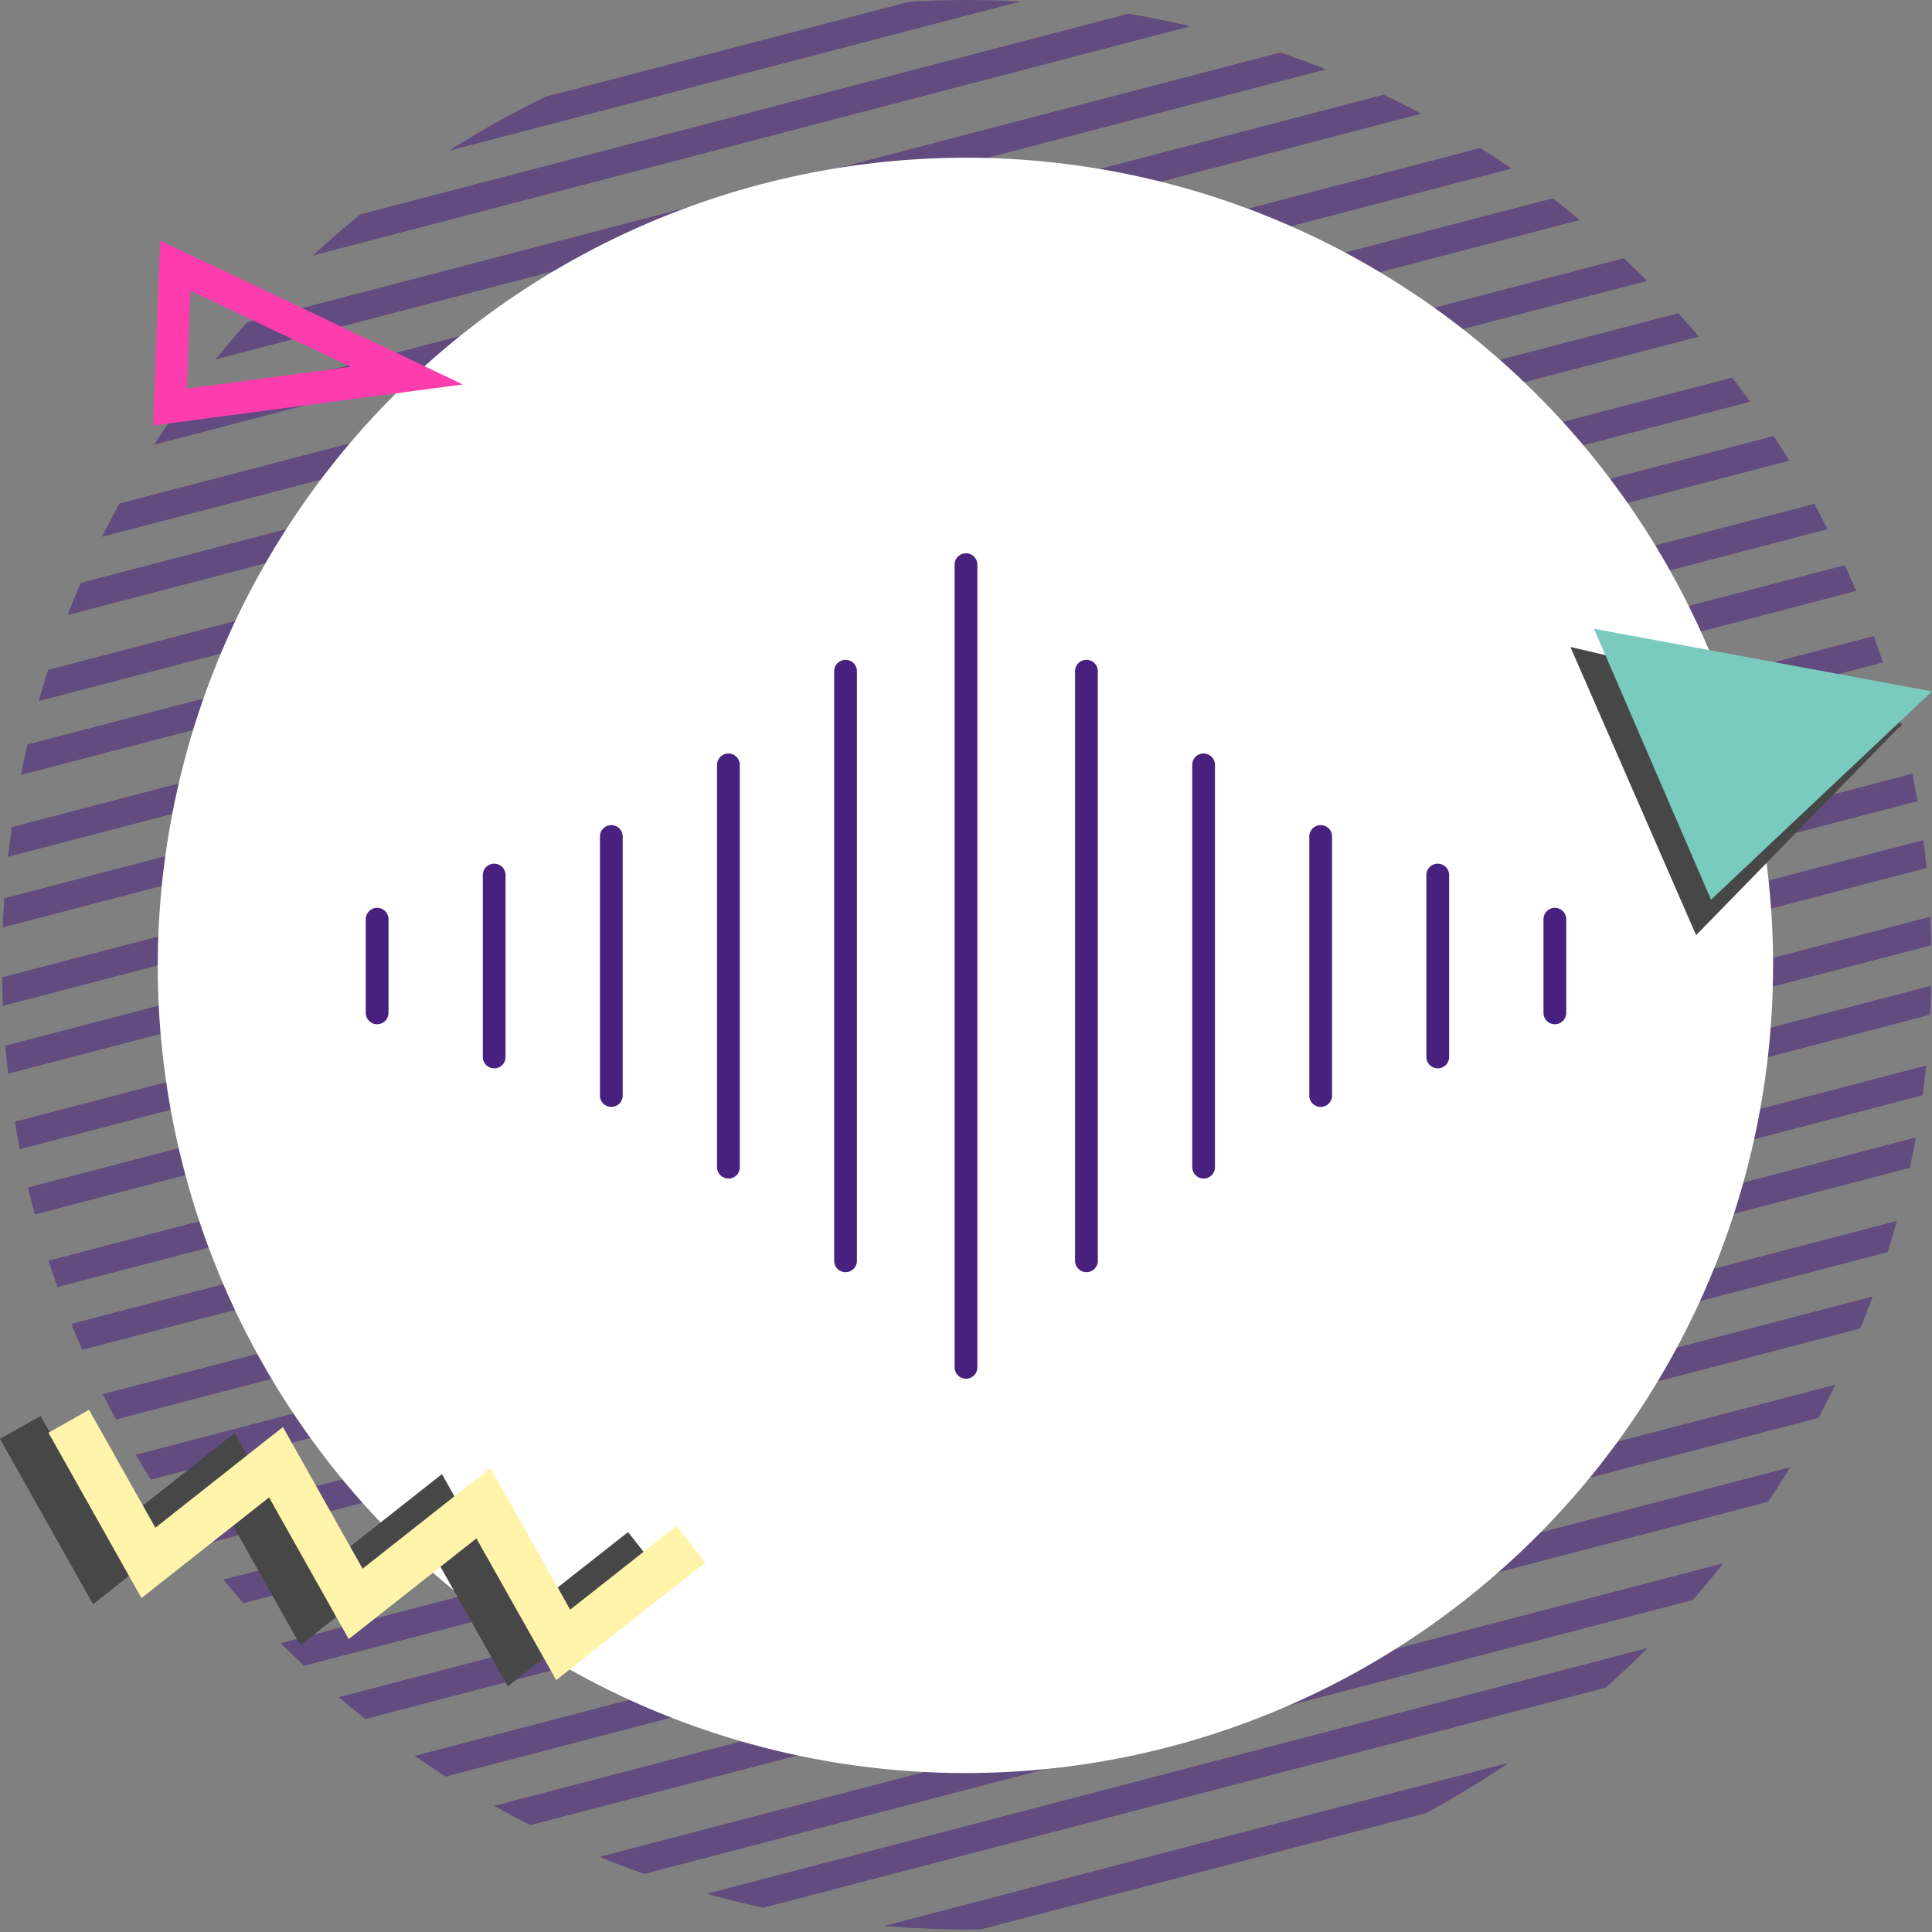 <svg xmlns="http://www.w3.org/2000/svg" xmlns:xlink="http://www.w3.org/1999/xlink" width="120" height="120" viewBox="0 0 120 120">
  <rect x="0" y="0" width="120" height="120" fill="#808080" stroke="none"/>
  <defs>
    <clipPath id="clip-path">
      <path id="Trazado_610742" data-name="Trazado 610742" d="M130,61.713a59.921,59.921,0,1,0,15.2-1.962A59.99,59.99,0,0,0,130,61.713" transform="translate(-85.163 -59.751)" fill="none" stroke="#624b7e" stroke-width="1"/>
    </clipPath>
    <clipPath id="clip-path-2">
      <rect id="Rectángulo_378830" data-name="Rectángulo 378830" width="74.564" height="51.271" fill="none"/>
    </clipPath>
  </defs>
  <g id="Grupo_1074729" data-name="Grupo 1074729" transform="translate(-757 -4900)">
    <g id="Grupo_1073765" data-name="Grupo 1073765" transform="translate(757 4900)">
      <g id="Grupo_1073704" data-name="Grupo 1073704">
        <g id="Grupo_1073463" data-name="Grupo 1073463" clip-path="url(#clip-path)">
          <line id="Línea_2945" data-name="Línea 2945" x1="141.717" y2="37.022" transform="translate(-26.188 -14.426)" fill="none" stroke="#624b7e" stroke-miterlimit="10" stroke-width="1.728"/>
          <line id="Línea_2946" data-name="Línea 2946" x1="141.716" y2="37.022" transform="translate(-23.944 -5.837)" fill="none" stroke="#624b7e" stroke-miterlimit="10" stroke-width="1.728"/>
          <line id="Línea_2947" data-name="Línea 2947" x1="141.716" y2="37.023" transform="translate(-21.7 2.751)" fill="none" stroke="#624b7e" stroke-miterlimit="10" stroke-width="1.728"/>
          <line id="Línea_2948" data-name="Línea 2948" x1="141.718" y2="37.023" transform="translate(-19.455 11.34)" fill="none" stroke="#624b7e" stroke-miterlimit="10" stroke-width="1.728"/>
          <line id="Línea_2949" data-name="Línea 2949" x1="141.716" y2="37.024" transform="translate(-17.211 19.929)" fill="none" stroke="#624b7e" stroke-miterlimit="10" stroke-width="1.728"/>
          <line id="Línea_2950" data-name="Línea 2950" x1="141.716" y2="37.023" transform="translate(-14.969 28.518)" fill="none" stroke="#624b7e" stroke-miterlimit="10" stroke-width="1.728"/>
          <line id="Línea_2951" data-name="Línea 2951" x1="141.717" y2="37.022" transform="translate(-12.724 37.108)" fill="none" stroke="#624b7e" stroke-miterlimit="10" stroke-width="1.728"/>
          <line id="Línea_2952" data-name="Línea 2952" x1="141.718" y2="37.022" transform="translate(-10.48 45.697)" fill="none" stroke="#624b7e" stroke-miterlimit="10" stroke-width="1.728"/>
          <line id="Línea_2953" data-name="Línea 2953" x1="141.716" y2="37.023" transform="translate(-8.237 54.285)" fill="none" stroke="#624b7e" stroke-miterlimit="10" stroke-width="1.728"/>
          <line id="Línea_2954" data-name="Línea 2954" x1="141.715" y2="37.023" transform="translate(-5.993 62.874)" fill="none" stroke="#624b7e" stroke-miterlimit="10" stroke-width="1.728"/>
          <line id="Línea_2955" data-name="Línea 2955" x1="141.716" y2="37.022" transform="translate(-3.749 71.464)" fill="none" stroke="#624b7e" stroke-miterlimit="10" stroke-width="1.728"/>
          <line id="Línea_2956" data-name="Línea 2956" x1="141.716" y2="37.022" transform="translate(-1.505 80.054)" fill="none" stroke="#624b7e" stroke-miterlimit="10" stroke-width="1.728"/>
          <line id="Línea_2957" data-name="Línea 2957" x1="141.718" y2="37.024" transform="translate(0.761 88.73)" fill="none" stroke="#624b7e" stroke-miterlimit="10" stroke-width="1.728"/>
          <line id="Línea_2958" data-name="Línea 2958" x1="141.717" y2="37.022" transform="translate(2.94 97.072)" fill="none" stroke="#624b7e" stroke-miterlimit="10" stroke-width="1.728"/>
          <line id="Línea_2959" data-name="Línea 2959" x1="141.717" y2="37.022" transform="translate(-27.38 -18.99)" fill="none" stroke="#624b7e" stroke-miterlimit="10" stroke-width="1.728"/>
          <line id="Línea_2960" data-name="Línea 2960" x1="141.716" y2="37.022" transform="translate(-25.136 -10.401)" fill="none" stroke="#624b7e" stroke-miterlimit="10" stroke-width="1.728"/>
          <line id="Línea_2961" data-name="Línea 2961" x1="141.716" y2="37.023" transform="translate(-22.892 -1.813)" fill="none" stroke="#624b7e" stroke-miterlimit="10" stroke-width="1.728"/>
          <line id="Línea_2962" data-name="Línea 2962" x1="141.718" y2="37.023" transform="translate(-20.648 6.776)" fill="none" stroke="#624b7e" stroke-miterlimit="10" stroke-width="1.728"/>
          <line id="Línea_2963" data-name="Línea 2963" x1="141.716" y2="37.023" transform="translate(-18.404 15.365)" fill="none" stroke="#624b7e" stroke-miterlimit="10" stroke-width="1.728"/>
          <line id="Línea_2964" data-name="Línea 2964" x1="141.716" y2="37.024" transform="translate(-16.162 23.954)" fill="none" stroke="#624b7e" stroke-miterlimit="10" stroke-width="1.728"/>
          <line id="Línea_2965" data-name="Línea 2965" x1="141.716" y2="37.021" transform="translate(-13.917 32.544)" fill="none" stroke="#624b7e" stroke-miterlimit="10" stroke-width="1.728"/>
          <line id="Línea_2966" data-name="Línea 2966" x1="141.718" y2="37.022" transform="translate(-11.673 41.132)" fill="none" stroke="#624b7e" stroke-miterlimit="10" stroke-width="1.728"/>
          <line id="Línea_2967" data-name="Línea 2967" x1="141.716" y2="37.022" transform="translate(-9.429 49.721)" fill="none" stroke="#624b7e" stroke-miterlimit="10" stroke-width="1.728"/>
          <line id="Línea_2968" data-name="Línea 2968" x1="141.715" y2="37.022" transform="translate(-7.186 58.31)" fill="none" stroke="#624b7e" stroke-miterlimit="10" stroke-width="1.728"/>
          <line id="Línea_2969" data-name="Línea 2969" x1="141.715" y2="37.022" transform="translate(-4.941 66.9)" fill="none" stroke="#624b7e" stroke-miterlimit="10" stroke-width="1.728"/>
          <line id="Línea_2970" data-name="Línea 2970" x1="141.716" y2="37.022" transform="translate(-2.698 75.489)" fill="none" stroke="#624b7e" stroke-miterlimit="10" stroke-width="1.728"/>
          <line id="Línea_2971" data-name="Línea 2971" x1="141.717" y2="37.023" transform="translate(-0.432 84.166)" fill="none" stroke="#624b7e" stroke-miterlimit="10" stroke-width="1.728"/>
          <line id="Línea_2972" data-name="Línea 2972" x1="141.716" y2="37.021" transform="translate(1.748 92.508)" fill="none" stroke="#624b7e" stroke-miterlimit="10" stroke-width="1.728"/>
        </g>
      </g>
      <g id="Grupo_1073705" data-name="Grupo 1073705" transform="translate(9.797 9.795)">
        <path id="Trazado_608385" data-name="Trazado 608385" d="M50.33,0A50.166,50.166,0,1,1,0,50.166,50.248,50.248,0,0,1,50.33,0Z" transform="translate(0 0)" fill="#fff"/>
      </g>
      <g id="Grupo_1073706" data-name="Grupo 1073706" transform="translate(97.541 39.055)">
        <path id="Trazado_611008" data-name="Trazado 611008" d="M7.807,23.89,20.6,10.78,0,5.99Z" transform="translate(0 -4.861)" fill="#474747"/>
        <path id="Trazado_611009" data-name="Trazado 611009" d="M15.041,16.829,28.765,3.886,7.771,0Z" transform="translate(-6.307 0)" fill="#79cbbf"/>
      </g>
      <g id="Grupo_1073707" data-name="Grupo 1073707" transform="translate(0 87.567)">
        <path id="Trazado_610799" data-name="Trazado 610799" d="M0,2.743,5.78,13.015l7.926-6.252,4.948,8.8,7.929-6.253,4.958,8.8,9.26-7.3L39.008,8.533l-6.6,5.2-4.958-8.8-7.927,6.251-4.948-8.8L6.644,8.645,2.524,1.323Z" transform="translate(0 -0.94)" fill="#474747"/>
        <path id="Trazado_610800" data-name="Trazado 610800" d="M12.91,0,10.387,1.42l5.779,10.272L24.092,5.44l4.947,8.8,7.93-6.253,4.957,8.8,9.26-7.3L49.394,7.211l-6.6,5.2-4.958-8.8L29.9,9.867l-4.948-8.8L17.03,7.323Z" transform="translate(-7.379 0)" fill="#fff4a9"/>
      </g>
      <path id="Trazado_611010" data-name="Trazado 611010" d="M19.556,9.623,5.175,2.789l-.329,8.785Z" transform="translate(5.712 13.709)" fill="none" stroke="#fd3cae" stroke-miterlimit="10" stroke-width="2"/>
    </g>
    <g id="Grupo_1074740" data-name="Grupo 1074740" transform="translate(779.718 4934.365)">
      <g id="Grupo_1074739" data-name="Grupo 1074739" clip-path="url(#clip-path-2)">
        <path id="Trazado_612673" data-name="Trazado 612673" d="M115.118,51.271a.706.706,0,0,1-.706-.707V.706a.706.706,0,1,1,1.413,0V50.564a.706.706,0,0,1-.706.707" transform="translate(-77.837)" fill="#482080"/>
        <path id="Trazado_612674" data-name="Trazado 612674" d="M138.522,58.74a.706.706,0,0,1-.706-.706V21.412a.706.706,0,1,1,1.413,0V58.033a.706.706,0,0,1-.706.706" transform="translate(-93.759 -14.087)" fill="#482080"/>
        <path id="Trazado_612675" data-name="Trazado 612675" d="M161.279,65.3a.706.706,0,0,1-.706-.706V39.61a.706.706,0,1,1,1.413,0V64.6a.706.706,0,0,1-.706.706" transform="translate(-109.24 -26.467)" fill="#482080"/>
        <path id="Trazado_612676" data-name="Trazado 612676" d="M184.029,70.322a.706.706,0,0,1-.706-.706V53.525a.706.706,0,0,1,1.413,0v16.09a.706.706,0,0,1-.706.706" transform="translate(-124.717 -35.934)" fill="#482080"/>
        <path id="Trazado_612677" data-name="Trazado 612677" d="M206.775,73.023a.706.706,0,0,1-.706-.706V61.02a.706.706,0,0,1,1.413,0v11.3a.706.706,0,0,1-.706.706" transform="translate(-140.192 -41.033)" fill="#482080"/>
        <path id="Trazado_612678" data-name="Trazado 612678" d="M229.531,76.118a.706.706,0,0,1-.706-.706V69.593a.706.706,0,0,1,1.413,0v5.818a.706.706,0,0,1-.706.706" transform="translate(-155.674 -46.865)" fill="#482080"/>
        <path id="Trazado_612679" data-name="Trazado 612679" d="M91.715,58.74a.706.706,0,0,1-.706-.706V21.412a.706.706,0,1,1,1.413,0V58.033a.706.706,0,0,1-.706.706" transform="translate(-61.915 -14.087)" fill="#482080"/>
        <path id="Trazado_612680" data-name="Trazado 612680" d="M68.959,65.3a.706.706,0,0,1-.706-.706V39.61a.706.706,0,1,1,1.413,0V64.6a.706.706,0,0,1-.706.706" transform="translate(-46.434 -26.467)" fill="#482080"/>
        <path id="Trazado_612681" data-name="Trazado 612681" d="M46.208,70.322a.706.706,0,0,1-.706-.706V53.525a.706.706,0,0,1,1.413,0v16.09a.706.706,0,0,1-.706.706" transform="translate(-30.956 -35.934)" fill="#482080"/>
        <path id="Trazado_612682" data-name="Trazado 612682" d="M23.452,73.023a.706.706,0,0,1-.706-.706V61.02a.706.706,0,0,1,1.413,0v11.3a.706.706,0,0,1-.706.706" transform="translate(-15.475 -41.033)" fill="#482080"/>
        <path id="Trazado_612683" data-name="Trazado 612683" d="M.706,76.118A.706.706,0,0,1,0,75.411V69.593a.706.706,0,0,1,1.413,0v5.818a.706.706,0,0,1-.706.706" transform="translate(0 -46.865)" fill="#482080"/>
      </g>
    </g>
  </g>
</svg>
